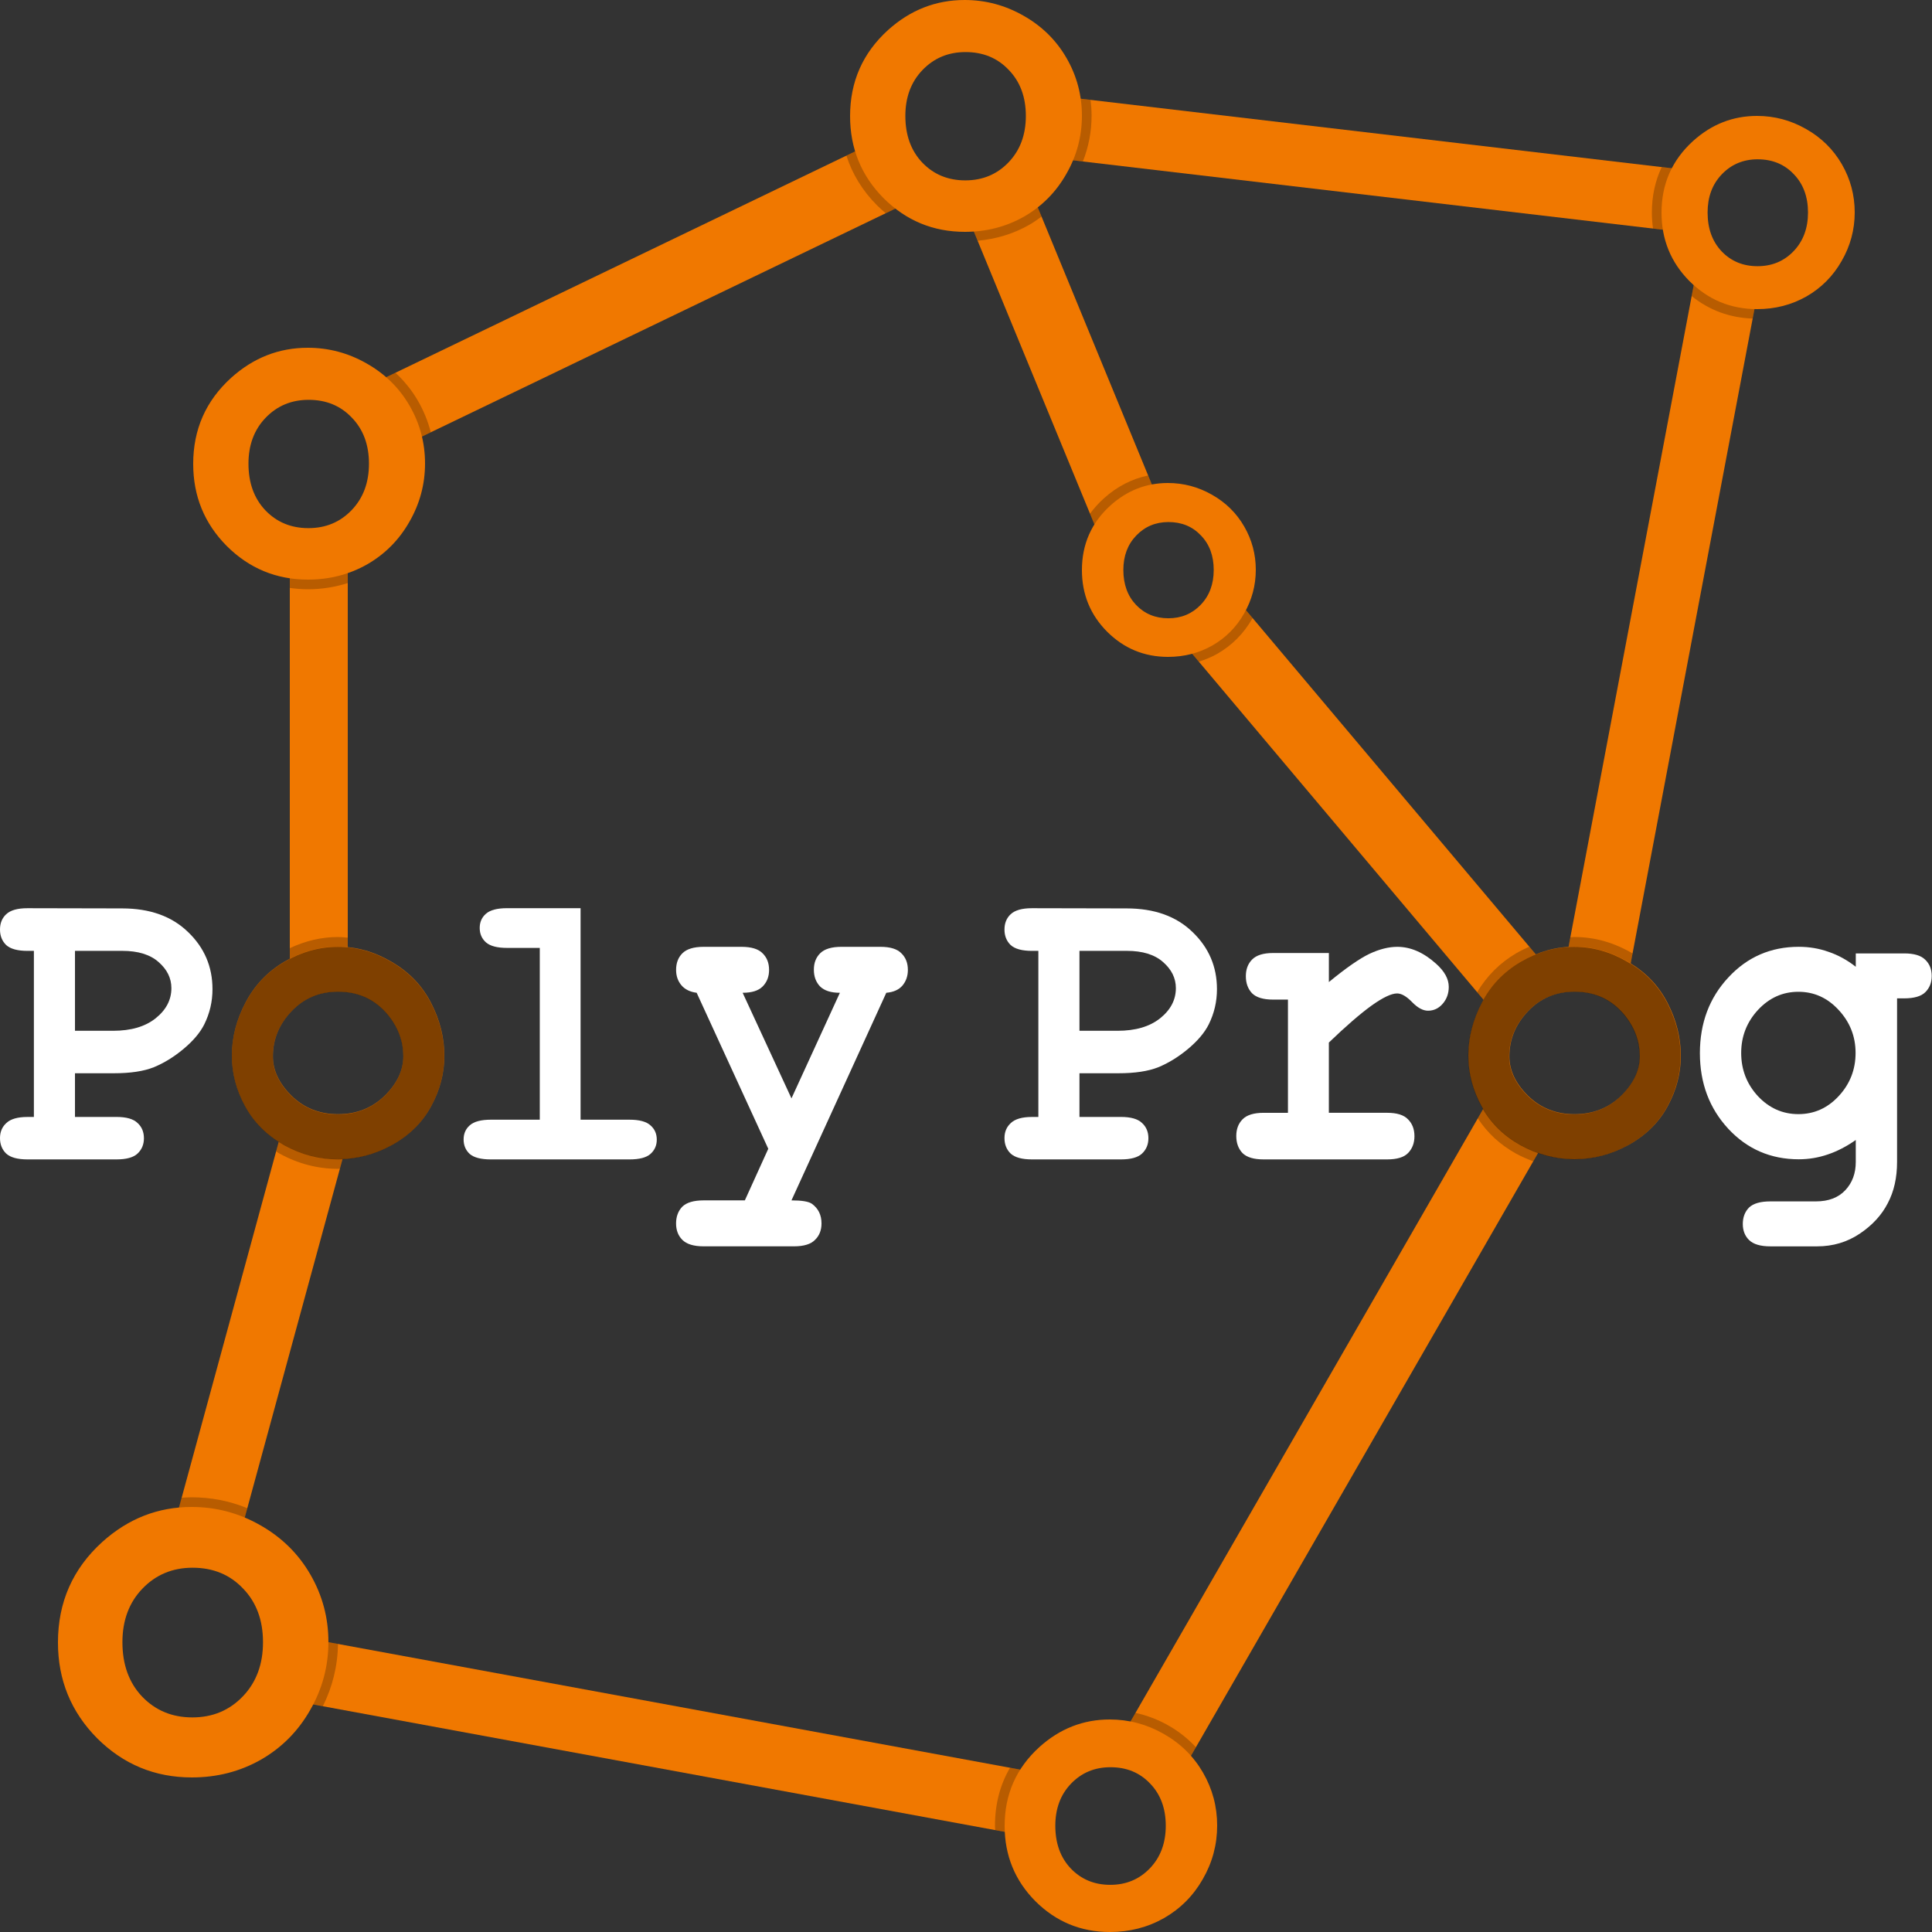 <svg xmlns:rdf="http://www.w3.org/1999/02/22-rdf-syntax-ns#" xmlns="http://www.w3.org/2000/svg" height="100" width="100" version="1.0" xmlns:cc="http://creativecommons.org/ns#" xmlns:xlink="http://www.w3.org/1999/xlink" xmlns:dc="http://purl.org/dc/elements/1.1/">
 <rect width="100%" height="100%" fill="#333333" stroke="none"/>
 <defs>
  <linearGradient id="i" y2="12.089" gradientUnits="userSpaceOnUse" x2="46.037" y1="24.17" x1="24.616">
   <stop stop-color="#ace5bf" offset="0"/>
   <stop stop-color="#ffa000" offset="1"/>
  </linearGradient>
  <linearGradient id="h" y2="13.277" gradientUnits="userSpaceOnUse" x2="82.979" y1="10.471" x1="55.304">
   <stop stop-color="#ffa000" offset="0"/>
   <stop stop-color="#6bd08d" offset="1"/>
  </linearGradient>
  <linearGradient id="g" y2="27.388" gradientUnits="userSpaceOnUse" x2="56.507" y1="14.057" x1="51.779">
   <stop stop-color="#ffa000" offset="0"/>
   <stop stop-color="#97deaf" offset="1"/>
  </linearGradient>
  <linearGradient id="f" y2="17.14" gradientUnits="userSpaceOnUse" x2="87.549" y1="51.042" x1="81.901">
   <stop stop-color="#ffa000" offset="0"/>
   <stop stop-color="#6bd08d" offset="1"/>
  </linearGradient>
  <linearGradient id="e" y2="51.607" gradientUnits="userSpaceOnUse" x2="76.287" y1="37.166" x1="62.508">
   <stop stop-color="#97deaf" offset="0"/>
   <stop stop-color="#ffa000" offset="1"/>
  </linearGradient>
  <linearGradient id="d" y2="60.848" gradientUnits="userSpaceOnUse" x2="77.035" y1="82.587" x1="56.924">
   <stop stop-color="#7fd79c" offset="0"/>
   <stop stop-color="#ffa000" offset="1"/>
  </linearGradient>
  <linearGradient id="c" y2="85.09" gradientUnits="userSpaceOnUse" x2="49.435" y1="81.119" x1="18.29">
   <stop stop-color="#ffa000" offset="0"/>
   <stop stop-color="#7fd79c" offset="1"/>
  </linearGradient>
  <linearGradient id="b" y2="61.746" gradientUnits="userSpaceOnUse" x2="17.756" y1="73.106" x1="12.958">
   <stop stop-color="#ffa000" offset="0"/>
   <stop stop-color="#50c878" offset="1"/>
  </linearGradient>
  <linearGradient id="a" y2="50.958" gradientUnits="userSpaceOnUse" x2="20" gradientTransform="matrix(1 0 0 1.003 0 -.074)" y1="32.65" x1="20">
   <stop stop-color="#ace5bf" offset="0"/>
   <stop stop-color="#50c878" offset="1"/>
  </linearGradient>
 </defs>
 <g display="none">
  <g fill-rule="evenodd">
   <path style="color:#000000;text-indent:0;block-progression:tb;text-decoration-line:none;text-transform:none" d="m49.781 8.5a1.5 1.5 0 0 0 -0.5 0.188l-30 16.812a1.5 1.5 0 1 0 1.438 2.594l30-16.781a1.5 1.5 0 0 0 -0.937 -2.813z" display="inline" fill="url(#i)"/>
   <path style="color:#000000;text-indent:0;block-progression:tb;text-decoration-line:none;text-transform:none" d="m19.812 25.156a1.5 1.504 0 0 0 -1.312 1.505v25.23c0.484-0.136 0.961-0.219 1.469-0.219 0.521 0 1.031 0.102 1.531 0.251v-25.261a1.5 1.504 0 0 0 -1.688 -1.504z" display="inline" fill="url(#a)"/>
   <path style="color:#000000;text-indent:0;block-progression:tb;text-decoration-line:none;text-transform:none" d="m49.844 8.5a1.5 1.5 0 0 0 0 3l37.344 3.844a1.5 1.5 0 1 0 0.312 -2.969l-37.344-3.875a1.5 1.5 0 0 0 -0.312 0z" display="inline" fill="url(#h)"/>
   <path style="color:#000000;text-indent:0;block-progression:tb;text-decoration-line:none;text-transform:none" d="m58.125 31.281a1.5 1.5 0 0 0 -0.938 2.562l19.156 20.062c0.405-0.578 0.927-1.052 1.594-1.406 0.292-0.154 0.574-0.279 0.875-0.375l-19.469-20.375a1.5 1.5 0 0 0 -1.219 -0.469z" display="inline" fill="url(#e)"/>
   <path style="color:#000000;text-indent:0;block-progression:tb;text-decoration-line:none;text-transform:none" d="m76.656 59.188-23.625 25.375a1.503 1.503 0 1 0 2.188 2.062l24.094-25.907c-0.428-0.106-0.838-0.265-1.25-0.469-0.558-0.281-1.027-0.646-1.406-1.062z" display="inline" fill="url(#d)"/>
   <path style="color:#000000;text-indent:0;block-progression:tb;text-decoration-line:none;text-transform:none" d="m9.875 78.5a1.5 1.5 0 1 0 -0.062 3l44.125 5.594a1.5 1.5 0 1 0 0.374 -2.969l-44.124-5.625a1.5 1.5 0 0 0 -0.312 0z" display="inline" fill="url(#c)"/>
   <path style="color:#000000;text-indent:0;block-progression:tb;text-decoration-line:none;text-transform:none" d="m16.875 60.156-8.25 19.25a1.5 1.5 0 1 0 2.75 1.188l8.375-19.532c-0.828-0.035-1.611-0.242-2.375-0.625-0.174-0.089-0.344-0.18-0.5-0.281z" display="inline" fill="url(#b)"/>
   <path style="color:#000000;text-indent:0;block-progression:tb;text-decoration-line:none;text-transform:none" d="m50.031 8.469a1.5 1.5 0 0 0 -1.438 2.062l8.937 23.219a1.509 1.509 0 1 0 2.812 -1.094l-8.938-23.188a1.5 1.5 0 0 0 -1.375 -1z" display="inline" fill="url(#g)"/>
   <path style="color:#000000;text-indent:0;block-progression:tb;text-decoration-line:none;text-transform:none" d="m87.844 13a1.5 1.5 0 0 0 -1.25 1.281l-6.532 37.594c0.154-0.013 0.313-0.031 0.469-0.031 0.855 0 1.678 0.212 2.469 0.625l6.531-37.688a1.5 1.5 0 0 0 -1.531 -1.781 1.5 1.5 0 0 0 -0.156 0z" display="inline" fill="url(#f)"/>
  </g>
  <g>
   <path d="m19.6 22.034c-0.912 0-1.785 0.21-2.625 0.656-0.833 0.446-1.46 1.063-1.906 1.844-0.446 0.774-0.688 1.568-0.688 2.375-0 0.794 0.217 1.553 0.656 2.281 0.44 0.728 1.098 1.292 1.938 1.719 0.84 0.42 1.706 0.656 2.625 0.656 0.925 0 1.81-0.23 2.656-0.656 0.853-0.433 1.511-0.997 1.938-1.719 0.433-0.728 0.625-1.476 0.625-2.25-0-0.814-0.192-1.607-0.625-2.375-0.433-0.774-1.085-1.391-1.938-1.844-0.846-0.458-1.737-0.687-2.656-0.687z" display="inline" stroke="#ace5bf" stroke-width="1px" fill="#ace5bf"/>
   <path d="m58.4 28.168c-0.912 0-1.785 0.21-2.625 0.656-0.833 0.446-1.46 1.063-1.906 1.844-0.446 0.774-0.688 1.568-0.688 2.375-0 0.794 0.217 1.553 0.656 2.281 0.44 0.728 1.098 1.292 1.938 1.719 0.84 0.42 1.706 0.656 2.625 0.656 0.925 0 1.81-0.23 2.656-0.656 0.853-0.433 1.511-0.997 1.938-1.719 0.433-0.728 0.625-1.476 0.625-2.25-0-0.814-0.192-1.607-0.625-2.375-0.433-0.774-1.085-1.391-1.938-1.844-0.846-0.459-1.738-0.687-2.656-0.688z" display="inline" stroke="#97deaf" stroke-width="1px" fill="#97deaf"/>
   <path d="m87.467 10.164c-0.584 0-1.143 0.134-1.68 0.418-0.533 0.284-0.934 0.677-1.22 1.175-0.286 0.493-0.44 0.999-0.44 1.513-0 0.506 0.139 0.989 0.42 1.453 0.281 0.464 0.703 0.823 1.24 1.095 0.537 0.268 1.092 0.418 1.68 0.418 0.592 0 1.158-0.146 1.7-0.418 0.546-0.276 0.967-0.635 1.24-1.095 0.277-0.464 0.4-0.94 0.4-1.433-0-0.518-0.123-1.024-0.4-1.513-0.277-0.493-0.694-0.886-1.24-1.175-0.542-0.293-1.112-0.438-1.7-0.438z" display="inline" stroke="#6bd08d" stroke-width="1px" fill="#6bd08d"/>
   <g stroke-width="1px">
    <path d="m53.867 82.441c-0.632 0-1.238 0.145-1.82 0.453-0.578 0.308-1.012 0.734-1.322 1.274-0.309 0.535-0.477 1.083-0.477 1.641-0 0.548 0.15 1.073 0.455 1.576 0.305 0.503 0.761 0.893 1.343 1.187 0.582 0.29 1.183 0.453 1.82 0.453 0.642 0 1.255-0.159 1.842-0.453 0.591-0.299 1.048-0.689 1.343-1.187 0.3-0.503 0.433-1.02 0.433-1.554-0-0.562-0.133-1.11-0.433-1.641-0.3-0.535-0.752-0.961-1.343-1.274-0.587-0.317-1.205-0.475-1.842-0.475z" display="inline" stroke="#7fd79c" fill="#7fd79c"/>
    <path d="m10 73.403c-1.285 0-2.515 0.297-3.698 0.927-1.174 0.63-2.057 1.501-2.686 2.604-0.629 1.093-0.969 2.214-0.969 3.354-0 1.121 0.305 2.193 0.925 3.221s1.546 1.825 2.729 2.427c1.183 0.594 2.404 0.927 3.698 0.927 1.303 0 2.55-0.324 3.742-0.927 1.202-0.612 2.129-1.408 2.729-2.427 0.61-1.028 0.88-2.084 0.88-3.177-0-1.149-0.27-2.27-0.88-3.354-0.61-1.093-1.528-1.964-2.73-2.604-1.192-0.648-2.448-0.971-3.742-0.971z" display="inline" stroke="#ffa000" fill="#ffa000"/>
    <path d="m50.133 5.427c-0.749 0-1.466 0.172-2.155 0.538-0.684 0.366-1.199 0.871-1.565 1.511-0.366 0.635-0.565 1.285-0.565 1.947-0 0.651 0.178 1.273 0.539 1.87 0.361 0.597 0.901 1.059 1.591 1.409 0.69 0.344 1.401 0.538 2.155 0.538 0.76 0 1.486-0.188 2.181-0.538 0.7-0.355 1.241-0.817 1.591-1.409 0.356-0.597 0.513-1.21 0.513-1.844 0.001-0.667-0.157-1.317-0.512-1.947-0.356-0.635-0.891-1.14-1.591-1.511-0.696-0.376-1.427-0.564-2.182-0.564z" display="inline" stroke="#ffa000" fill="#ffa000"/>
   </g>
  </g>
  <path d="m6.704 56.7v2.08h2.041c0.486 0 0.832 0.095 1.035 0.286 0.21 0.184 0.316 0.427 0.316 0.73-0 0.296-0.105 0.539-0.316 0.73-0.204 0.184-0.549 0.276-1.035 0.276h-4.378c-0.486 0-0.835-0.092-1.045-0.276-0.204-0.191-0.306-0.437-0.306-0.74 0-0.296 0.105-0.536 0.316-0.72 0.21-0.191 0.555-0.286 1.035-0.286h0.316v-7.908h-0.316c-0.486 0-0.835-0.092-1.045-0.276-0.204-0.191-0.306-0.437-0.306-0.74 0-0.302 0.102-0.546 0.306-0.73 0.21-0.191 0.559-0.286 1.045-0.286l4.654 0.01c1.367 0 2.449 0.375 3.244 1.124 0.802 0.743 1.203 1.65 1.203 2.721-0 0.592-0.135 1.15-0.404 1.676-0.204 0.394-0.546 0.786-1.026 1.173-0.473 0.381-0.96 0.671-1.459 0.868-0.493 0.191-1.147 0.286-1.962 0.286h-1.913m0-2.021h1.873c0.881 0 1.578-0.197 2.09-0.592 0.519-0.401 0.779-0.881 0.779-1.44-0-0.473-0.21-0.887-0.631-1.242-0.415-0.355-1.01-0.533-1.785-0.533h-2.327v3.806" display="inline"/>
  <path d="m25.231 56.493c-0 0.776-0.217 1.528-0.651 2.258-0.427 0.723-1.068 1.302-1.923 1.735-0.848 0.427-1.735 0.641-2.662 0.641-0.92 0-1.801-0.21-2.643-0.631-0.841-0.427-1.482-1.006-1.923-1.735-0.44-0.73-0.661-1.492-0.661-2.288 0-0.809 0.224-1.601 0.671-2.376 0.447-0.782 1.088-1.397 1.923-1.844 0.841-0.447 1.719-0.67 2.633-0.671 0.92 0 1.804 0.23 2.652 0.69 0.855 0.454 1.499 1.068 1.933 1.844 0.434 0.769 0.651 1.561 0.651 2.376m-2.021 0.01c-0-0.651-0.233-1.249-0.7-1.795-0.638-0.736-1.476-1.104-2.514-1.104-0.914 0-1.676 0.293-2.288 0.878-0.611 0.585-0.917 1.262-0.917 2.031-0 0.631 0.309 1.223 0.927 1.775 0.618 0.546 1.377 0.818 2.278 0.818 0.907 0 1.67-0.273 2.288-0.818 0.618-0.552 0.927-1.147 0.927-1.785" display="inline" fill="#50c878"/>
  <g>
   <path d="m33.1 48.013v10.768h2.426c0.486 0 0.832 0.095 1.035 0.286 0.21 0.184 0.316 0.427 0.316 0.73-0 0.296-0.105 0.539-0.316 0.73-0.204 0.184-0.549 0.276-1.035 0.276h-6.873c-0.486 0-0.835-0.092-1.045-0.276-0.204-0.191-0.306-0.437-0.306-0.74 0-0.296 0.102-0.536 0.306-0.72 0.21-0.191 0.559-0.286 1.045-0.286h2.426v-8.746h-1.627c-0.48 0-0.825-0.092-1.035-0.276-0.21-0.191-0.316-0.437-0.316-0.74 0-0.296 0.102-0.536 0.306-0.72 0.21-0.191 0.559-0.286 1.045-0.286h3.648" display="inline"/>
   <path d="m43.069 60.733-3.5-6.863c-0.329-0.039-0.578-0.151-0.749-0.335-0.171-0.184-0.256-0.408-0.256-0.671 0-0.302 0.102-0.546 0.306-0.73 0.21-0.191 0.559-0.286 1.045-0.286h1.844c0.486 0 0.832 0.095 1.035 0.286 0.21 0.184 0.316 0.427 0.316 0.73 0 0.296-0.105 0.539-0.316 0.73-0.204 0.184-0.529 0.276-0.976 0.276l2.386 4.644 2.366-4.644c-0.434 0-0.756-0.092-0.966-0.276-0.204-0.191-0.306-0.437-0.306-0.74-0-0.296 0.102-0.536 0.306-0.72 0.21-0.191 0.559-0.286 1.045-0.286h1.903c0.48 0 0.822 0.095 1.026 0.286 0.21 0.184 0.316 0.427 0.316 0.73-0 0.27-0.089 0.5-0.266 0.69-0.177 0.184-0.44 0.289-0.789 0.316l-4.634 9.131c0.506-0 0.838 0.049 0.996 0.148 0.316 0.204 0.473 0.493 0.473 0.868-0 0.296-0.105 0.536-0.316 0.72-0.204 0.191-0.549 0.286-1.035 0.286h-4.408c-0.486-0-0.835-0.095-1.045-0.286-0.204-0.184-0.306-0.424-0.306-0.72 0-0.302 0.102-0.549 0.306-0.74 0.21-0.184 0.559-0.276 1.045-0.276h2.011l1.144-2.268" display="inline"/>
   <path d="m55.138 56.7v2.08h2.041c0.486 0 0.832 0.095 1.035 0.286 0.21 0.184 0.316 0.427 0.316 0.73-0 0.296-0.105 0.539-0.316 0.73-0.204 0.184-0.549 0.276-1.035 0.276h-4.378c-0.486 0-0.835-0.092-1.045-0.276-0.204-0.191-0.306-0.437-0.306-0.74 0-0.296 0.105-0.536 0.316-0.72 0.21-0.191 0.555-0.286 1.035-0.286h0.316v-7.908h-0.316c-0.486 0-0.835-0.092-1.045-0.276-0.204-0.191-0.306-0.437-0.306-0.74 0-0.302 0.102-0.546 0.306-0.73 0.21-0.191 0.559-0.286 1.045-0.286l4.654 0.01c1.367 0 2.449 0.375 3.244 1.124 0.802 0.743 1.203 1.65 1.203 2.721-0 0.592-0.135 1.15-0.404 1.676-0.204 0.394-0.546 0.786-1.026 1.173-0.473 0.381-0.96 0.671-1.459 0.868-0.493 0.191-1.147 0.286-1.962 0.286h-1.913m0-2.021h1.873c0.881 0 1.578-0.197 2.09-0.592 0.519-0.401 0.779-0.881 0.779-1.44-0-0.473-0.21-0.887-0.631-1.242-0.414-0.355-1.009-0.532-1.785-0.532h-2.327v3.806" display="inline"/>
   <path d="m67.996 51.849v1.262c0.848-0.611 1.515-1.019 2.002-1.223 0.493-0.204 0.953-0.306 1.381-0.306 0.657 0 1.295 0.243 1.913 0.73 0.421 0.329 0.631 0.664 0.631 1.006-0 0.289-0.102 0.536-0.306 0.74-0.197 0.197-0.437 0.296-0.72 0.296-0.25 0-0.513-0.125-0.789-0.375-0.276-0.25-0.523-0.375-0.74-0.375-0.283 0-0.707 0.177-1.272 0.532-0.559 0.355-1.259 0.887-2.1 1.597v3.047h2.879c0.486 0 0.832 0.095 1.035 0.286 0.21 0.184 0.316 0.427 0.316 0.73-0 0.296-0.105 0.539-0.316 0.73-0.204 0.184-0.549 0.276-1.035 0.276h-6.104c-0.486 0-0.835-0.092-1.045-0.276-0.204-0.191-0.306-0.437-0.306-0.74 0-0.296 0.102-0.536 0.306-0.72 0.21-0.191 0.559-0.286 1.045-0.286h1.203v-4.91h-0.73c-0.486 0-0.835-0.092-1.045-0.276-0.204-0.191-0.306-0.437-0.306-0.74 0-0.296 0.102-0.536 0.306-0.72 0.21-0.191 0.559-0.286 1.045-0.286h2.751" display="inline"/>
  </g>
  <path d="m85.774 56.493c-0 0.776-0.217 1.528-0.651 2.258-0.427 0.723-1.068 1.302-1.923 1.735-0.848 0.427-1.735 0.641-2.662 0.641-0.92 0-1.801-0.21-2.643-0.631-0.841-0.427-1.482-1.006-1.923-1.735-0.44-0.73-0.661-1.492-0.661-2.288 0-0.809 0.224-1.601 0.67-2.376 0.447-0.782 1.088-1.397 1.923-1.844 0.841-0.447 1.719-0.67 2.633-0.671 0.92 0 1.804 0.23 2.652 0.69 0.855 0.454 1.499 1.068 1.933 1.844 0.434 0.769 0.651 1.561 0.651 2.376m-2.021 0.01c-0-0.651-0.233-1.249-0.7-1.795-0.638-0.736-1.476-1.104-2.514-1.104-0.914 0-1.676 0.293-2.288 0.878-0.611 0.585-0.917 1.262-0.917 2.031 0 0.631 0.309 1.223 0.927 1.775 0.618 0.546 1.377 0.818 2.278 0.818 0.907 0 1.67-0.273 2.288-0.818 0.618-0.552 0.927-1.147 0.927-1.785" display="inline" fill="#ffa000"/>
  <path d="m94.856 52.45v-0.601h2.366c0.486 0 0.832 0.095 1.035 0.286 0.21 0.184 0.316 0.427 0.316 0.73-0 0.296-0.105 0.539-0.316 0.73-0.204 0.184-0.549 0.276-1.035 0.276h-0.345v7.356c-0 0.71-0.151 1.328-0.454 1.854-0.296 0.532-0.753 0.989-1.371 1.371-0.618 0.381-1.315 0.572-2.09 0.572h-2.288c-0.486-0-0.835-0.095-1.045-0.286-0.204-0.184-0.306-0.424-0.306-0.72 0-0.302 0.102-0.549 0.306-0.74 0.21-0.184 0.559-0.276 1.045-0.276h2.228c0.618-0 1.098-0.168 1.44-0.503 0.342-0.335 0.513-0.759 0.513-1.272v-0.986c-0.447 0.289-0.904 0.506-1.371 0.651-0.46 0.145-0.933 0.217-1.42 0.217-1.374 0-2.524-0.457-3.451-1.371-0.927-0.92-1.39-2.054-1.39-3.402 0-1.354 0.463-2.488 1.39-3.402 0.927-0.92 2.077-1.38 3.451-1.381 0.513 0 0.999 0.076 1.459 0.227 0.467 0.145 0.91 0.368 1.331 0.671m-0.01 3.875c-0-0.743-0.276-1.387-0.828-1.933-0.546-0.546-1.203-0.818-1.972-0.818-0.769 0-1.43 0.273-1.982 0.818-0.546 0.546-0.818 1.19-0.818 1.933 0 0.749 0.273 1.397 0.818 1.942 0.552 0.539 1.213 0.809 1.982 0.809 0.769 0 1.427-0.27 1.972-0.809 0.552-0.546 0.828-1.193 0.828-1.942" display="inline"/>
 </g>
 <g>
  <path d="m55 5-2 3 34 4 2-3-34-4zm-9 2-27 13 2 3 27-13-2-3zm7 2-3 2 7 17 3-2-7-17zm35 4-7 37 3 2 7-37-3-2zm-70 14-3 2v23l3-2v-23zm46 4-3 2 16 19 3-2-16-19zm-49 26-6 22 3 2 6-22-3-2zm62 0-19 33 3 2 19-33-3-2zm-60 28-2 3 38 7 2-3-38-7z" fill="#f07800"/>
  <path d="m55 5-2 3 3.049 0.359c0.295-0.753 0.451-1.542 0.451-2.371 0-0.278-0.02-0.55-0.053-0.818l-1.447-0.17zm-9 2-2.189 1.055c0.302 0.948 0.821 1.802 1.57 2.559 0.151 0.151 0.306 0.291 0.465 0.424l2.155-1.037-2-3zm40.01 1.648c-0.336 0.712-0.51 1.498-0.51 2.362 0 0.282 0.024 0.554 0.061 0.82l1.439 0.17 1.229-1.844c0.105-0.445 0.3-0.838 0.583-1.177l-2.802-0.33zm-33.01 0.352l-3 2 0.602 1.461c0.95-0.086 1.835-0.351 2.65-0.812 0.232-0.133 0.449-0.281 0.658-0.438l-0.911-2.211zm35 4-0.439 2.324c0.91 0.735 1.964 1.122 3.158 1.166l0.281-1.49-3-2zm-67.533 6.293-1.467 0.707l2 3 1.297-0.625c-0.144-0.563-0.362-1.105-0.662-1.625-0.318-0.551-0.712-1.033-1.168-1.457zm38.961 5.318c-0.836 0.174-1.601 0.562-2.289 1.182-0.275 0.249-0.515 0.514-0.721 0.795l0.582 1.412 3-2-0.572-1.389zm-41.428 2.389l-3 2v1.432c0.305 0.041 0.616 0.068 0.938 0.068 0.726 0 1.41-0.115 2.062-0.32v-3.18zm46 4-3 2 1.051 1.248c0.328-0.104 0.648-0.232 0.951-0.404 0.771-0.443 1.378-1.055 1.822-1.836 0.003-0.006 0.006-0.012 0.01-0.018l-0.834-0.99zm-46.506 17.5c-0.86 0-1.69 0.2-2.494 0.578v2.922l0.168-0.113c0.226-0.192 0.466-0.355 0.723-0.48l2.109-1.407v-1.465c-0.168-0.015-0.335-0.035-0.506-0.035zm64 0c-0.072 0-0.142 0.011-0.213 0.014l-0.281 1.486 2.055 1.371c0.3 0.138 0.576 0.326 0.832 0.553l0.113 0.076 0.502-2.65c-0.962-0.565-1.965-0.85-3.008-0.85zm-2.336 0.5c-0.23 0.101-0.459 0.213-0.684 0.344-0.852 0.5-1.518 1.178-2.018 2.012l0.543 0.645 3-2-0.842-1zm-2.158 8-0.51 0.885c0.49 0.746 1.141 1.359 1.973 1.822 0.295 0.161 0.595 0.29 0.898 0.402l0.639-1.11-3-2zm-62.006 0.021-0.703 2.576c0.059 0.035 0.111 0.076 0.172 0.109 0.965 0.529 1.976 0.793 3.031 0.793 0.033 0 0.065-0.005 0.098-0.006l0.408-1.493-1.998-1.332c-0.366-0.153-0.701-0.371-1.008-0.647zm-5.08 20.479c-0.173 0-0.342 0.012-0.512 0.023l-0.402 1.477 3 2 0.801-2.936c-0.916-0.376-1.878-0.564-2.887-0.564zm7.086 7.5l-2 3 1.711 0.314c0.5-1.012 0.768-2.085 0.783-3.223l-0.494-0.091zm41.773 3.658-0.773 1.342l3 2 0.9-1.565c-0.409-0.437-0.881-0.818-1.429-1.127-0.543-0.309-1.111-0.519-1.698-0.651zm-6.494 2.84c-0.519 0.887-0.779 1.89-0.779 3.012 0 0.073 0.008 0.143 0.01 0.215l1.49 0.275 2-3-2.721-0.502z" fill-opacity=".235"/>
  <path d="m49.932 0c-1.494 0-2.815 0.518-3.965 1.553-1.311 1.189-1.967 2.674-1.967 4.457 0 1.664 0.577 3.08 1.734 4.248 1.164 1.161 2.567 1.742 4.207 1.742 1.115 0 2.135-0.263 3.061-0.787 0.925-0.532 1.655-1.266 2.187-2.203 0.54-0.937 0.811-1.943 0.811-3.02 0-1.07-0.266-2.067-0.799-2.99s-1.277-1.653-2.23-2.191c-0.947-0.538-1.96-0.809-3.039-0.809zm0.043 2.695c0.911 0 1.656 0.308 2.238 0.924 0.589 0.608 0.885 1.402 0.885 2.381s-0.299 1.78-0.895 2.402c-0.596 0.622-1.343 0.934-2.24 0.934-0.898 0-1.64-0.308-2.229-0.924-0.582-0.615-0.873-1.419-0.873-2.412 0-0.965 0.294-1.756 0.883-2.371 0.596-0.622 1.34-0.934 2.231-0.934zm40.968 3.305c-1.244 0-2.346 0.43-3.304 1.293-1.093 0.991-1.639 2.229-1.639 3.715 0 1.387 0.481 2.568 1.445 3.541 0.97 0.967 2.139 1.451 3.506 1.451 0.929 0 1.78-0.219 2.551-0.656 0.771-0.443 1.378-1.055 1.822-1.836 0.45-0.781 0.676-1.618 0.676-2.516 0-0.891-0.222-1.723-0.666-2.492s-1.063-1.377-1.857-1.826c-0.789-0.449-1.634-0.674-2.534-0.674zm0.036 2.246c0.759 0 1.382 0.257 1.867 0.769 0.49 0.507 0.736 1.168 0.736 1.984s-0.249 1.483-0.746 2.002-1.119 0.777-1.867 0.777-1.367-0.256-1.858-0.769c-0.485-0.513-0.726-1.182-0.726-2.01 0-0.804 0.243-1.462 0.734-1.975 0.497-0.519 1.117-0.779 1.86-0.779zm-75.047 9.754c-1.494 0-2.815 0.518-3.965 1.553-1.311 1.189-1.967 2.674-1.967 4.457 0 1.664 0.577 3.08 1.734 4.248 1.164 1.161 2.567 1.742 4.207 1.742 1.115 0 2.135-0.263 3.061-0.787 0.925-0.532 1.655-1.266 2.187-2.203 0.54-0.937 0.811-1.943 0.811-3.02 0-1.07-0.266-2.067-0.799-2.99s-1.277-1.653-2.23-2.191c-0.947-0.539-1.96-0.809-3.039-0.809zm0.043 2.695c0.911 0 1.656 0.309 2.238 0.924 0.589 0.609 0.885 1.402 0.885 2.381s-0.299 1.78-0.895 2.402c-0.596 0.623-1.343 0.934-2.24 0.934-0.898 0-1.64-0.309-2.229-0.924-0.582-0.615-0.873-1.419-0.873-2.412 0-0.965 0.294-1.756 0.883-2.371 0.596-0.622 1.34-0.934 2.231-0.934zm44.474 4.305c-1.12 0-2.112 0.388-2.974 1.164-0.984 0.892-1.475 2.006-1.475 3.344 0 1.248 0.433 2.309 1.301 3.185 0.873 0.871 1.926 1.307 3.156 1.307 0.836 0 1.601-0.196 2.295-0.59 0.694-0.398 1.241-0.949 1.641-1.652 0.404-0.703 0.607-1.458 0.607-2.266 0-0.802-0.2-1.55-0.6-2.242-0.399-0.692-0.956-1.241-1.671-1.645-0.71-0.403-1.47-0.605-2.28-0.605zm0.031 2.021c0.684 0 1.244 0.232 1.68 0.694 0.442 0.456 0.662 1.051 0.662 1.785s-0.223 1.334-0.67 1.801-1.006 0.701-1.679 0.701-1.231-0.232-1.672-0.693c-0.437-0.462-0.656-1.064-0.656-1.809 0-0.724 0.222-1.316 0.664-1.777 0.447-0.467 1.004-0.702 1.671-0.702zm-42.986 21.979c-0.961 0-1.883 0.258-2.767 0.773-0.878 0.516-1.552 1.224-2.022 2.125-0.47 0.894-0.705 1.807-0.705 2.739 0 0.916 0.232 1.796 0.695 2.636 0.463 0.841 1.137 1.508 2.022 2 0.884 0.485 1.81 0.727 2.777 0.727 0.975 0 1.909-0.246 2.801-0.738 0.898-0.5 1.572-1.167 2.021-2 0.457-0.841 0.684-1.71 0.684-2.604 0-0.939-0.227-1.852-0.684-2.738-0.456-0.894-1.134-1.602-2.033-2.125-0.891-0.53-1.821-0.795-2.789-0.795zm64 0c-0.961 0-1.883 0.258-2.767 0.773-0.878 0.516-1.552 1.224-2.022 2.125-0.47 0.894-0.705 1.807-0.705 2.739 0 0.916 0.232 1.796 0.695 2.636 0.463 0.841 1.137 1.508 2.022 2 0.884 0.485 1.81 0.727 2.777 0.727 0.975 0 1.909-0.246 2.801-0.738 0.898-0.5 1.572-1.167 2.021-2 0.457-0.841 0.684-1.71 0.684-2.604 0-0.939-0.227-1.852-0.684-2.738-0.456-0.894-1.134-1.602-2.033-2.125-0.891-0.53-1.821-0.795-2.789-0.795zm-64 2.33c1.092 0 1.974 0.423 2.645 1.272 0.49 0.628 0.736 1.318 0.736 2.068 0 0.735-0.325 1.42-0.975 2.057-0.649 0.628-1.452 0.943-2.406 0.943-0.947 0-1.745-0.315-2.394-0.943-0.65-0.637-0.975-1.318-0.975-2.045 0-0.887 0.322-1.666 0.965-2.34s1.443-1.012 2.404-1.012zm64 0c1.092 0 1.974 0.423 2.645 1.272 0.49 0.628 0.736 1.318 0.736 2.068 0 0.735-0.325 1.42-0.975 2.057-0.649 0.628-1.452 0.943-2.406 0.943-0.947 0-1.745-0.315-2.394-0.943-0.65-0.637-0.975-1.318-0.975-2.045 0-0.887 0.322-1.666 0.965-2.34s1.443-1.012 2.404-1.012zm-71.574 26.67c-1.742 0-3.284 0.603-4.625 1.811-1.53 1.386-2.295 3.12-2.295 5.201 0 1.941 0.676 3.594 2.025 4.957 1.358 1.354 2.992 2.031 4.906 2.031 1.3 0 2.492-0.306 3.572-0.918 1.08-0.62 1.929-1.477 2.551-2.57 0.63-1.094 0.945-2.267 0.945-3.524 0-1.248-0.31-2.411-0.932-3.488-0.621-1.077-1.489-1.93-2.601-2.559-1.104-0.628-2.287-0.941-3.547-0.941zm0.049 3.145c1.063 0 1.934 0.36 2.613 1.078 0.687 0.709 1.031 1.635 1.031 2.777s-0.347 2.077-1.043 2.803c-0.695 0.726-1.566 1.09-2.613 1.09s-1.914-0.361-2.602-1.079c-0.679-0.717-1.018-1.655-1.018-2.814 0-1.126 0.342-2.048 1.029-2.766 0.695-0.726 1.563-1.089 2.602-1.089zm47.469 7.855c-1.369 0-2.581 0.475-3.635 1.424-1.202 1.09-1.803 2.451-1.803 4.086 0 1.525 0.529 2.824 1.59 3.894 1.067 1.064 2.353 1.596 3.857 1.596 1.022 0 1.957-0.24 2.805-0.721 0.848-0.487 1.517-1.16 2.006-2.019 0.495-0.859 0.742-1.783 0.742-2.77 0-0.981-0.244-1.894-0.732-2.74-0.489-0.846-1.171-1.516-2.045-2.01-0.868-0.493-1.796-0.74-2.785-0.74zm0.039 2.471c0.835 0 1.519 0.281 2.052 0.845 0.54 0.558 0.811 1.287 0.811 2.184s-0.274 1.631-0.82 2.201c-0.547 0.571-1.231 0.858-2.053 0.858-0.823 0-1.505-0.284-2.045-0.848-0.534-0.564-0.799-1.301-0.799-2.211 0-0.885 0.269-1.61 0.809-2.174 0.546-0.57 1.228-0.855 2.045-0.855z" fill="#f07800"/>
  <g transform="scale(.969 1.032)">
   <g fill="#fff">
    <path d="m4.005 53.828v2.192h2.216q0.792 0 1.124 0.301 0.343 0.291 0.343 0.769 0 0.467-0.343 0.769-0.332 0.291-1.124 0.291h-4.754q-0.792 0-1.135-0.291-0.332-0.301-0.332-0.779 0-0.467 0.343-0.758 0.343-0.301 1.124-0.301h0.343v-8.33h-0.343q-0.792 0-1.135-0.291-0.332-0.302-0.332-0.779 0-0.478 0.332-0.769 0.343-0.301 1.135-0.301l5.054 0.01q2.227 0 3.523 1.184 1.306 1.174 1.306 2.867 0 0.935-0.439 1.766-0.332 0.623-1.114 1.236-0.771 0.602-1.585 0.914-0.803 0.301-2.131 0.301h-2.077zm0-2.129h2.034q1.435 0 2.27-0.623 0.846-0.634 0.846-1.516 0-0.748-0.685-1.309-0.675-0.561-1.938-0.561h-2.527v4.009z"/>
    <path d="m31.012 45.55v10.608h2.614q0.786 0 1.116 0.282 0.34 0.272 0.34 0.719 0 0.437-0.34 0.719-0.329 0.272-1.116 0.272h-7.407q-0.786 0-1.126-0.272-0.329-0.282-0.329-0.729 0-0.437 0.329-0.709 0.34-0.282 1.126-0.282h2.614v-8.616h-1.753q-0.776 0-1.116-0.272-0.34-0.282-0.34-0.729 0-0.437 0.329-0.709 0.34-0.282 1.126-0.282h3.932z"/>
    <path d="m41.039 57.619-3.826-7.826q-0.539-0.067-0.819-0.382t-0.28-0.765q0-0.517 0.334-0.832 0.345-0.326 1.142-0.326h2.015q0.797 0 1.131 0.326 0.345 0.315 0.345 0.832 0 0.506-0.345 0.832-0.334 0.315-1.067 0.315l2.608 5.296 2.586-5.296q-0.711 0-1.056-0.315-0.334-0.326-0.334-0.843 0-0.506 0.334-0.821 0.345-0.326 1.142-0.326h2.08q0.787 0 1.121 0.326 0.345 0.315 0.345 0.832 0 0.461-0.291 0.787-0.291 0.315-0.862 0.36l-5.065 10.412q0.83 0 1.088 0.169 0.517 0.349 0.517 0.989 0 0.506-0.345 0.821-0.334 0.326-1.131 0.326h-4.817q-0.797 0-1.142-0.326-0.334-0.315-0.334-0.821 0-0.517 0.334-0.843 0.345-0.315 1.142-0.315h2.198l1.25-2.586z"/>
    <path d="m57.66 53.828v2.192h2.216q0.792 0 1.124 0.301 0.343 0.291 0.343 0.769 0 0.467-0.343 0.769-0.332 0.291-1.124 0.291h-4.754q-0.792 0-1.135-0.291-0.332-0.301-0.332-0.779 0-0.467 0.343-0.758 0.343-0.301 1.124-0.301h0.343v-8.33h-0.343q-0.792 0-1.135-0.291-0.332-0.301-0.332-0.779t0.332-0.769q0.343-0.301 1.135-0.301l5.054 0.01q2.227 0 3.523 1.184 1.306 1.174 1.306 2.867 0 0.935-0.439 1.766-0.332 0.623-1.114 1.236-0.771 0.602-1.585 0.914-0.803 0.301-2.131 0.301h-2.077zm0-2.129h2.034q1.435 0 2.27-0.623 0.846-0.634 0.846-1.516 0-0.748-0.685-1.309-0.675-0.561-1.938-0.561h-2.527v4.009z"/>
    <path d="m70.983 47.796v1.459q1.375-1.06 2.163-1.414 0.799-0.353 1.492-0.353 1.066 0 2.067 0.844 0.682 0.57 0.682 1.163 0 0.502-0.33 0.855-0.32 0.342-0.778 0.342-0.405 0-0.853-0.433-0.448-0.433-0.799-0.433-0.458 0-1.375 0.616-0.906 0.616-2.27 1.847v3.523h3.112q0.789 0 1.119 0.331 0.341 0.319 0.341 0.844 0 0.513-0.341 0.844-0.33 0.319-1.119 0.319h-6.597q-0.789 0-1.13-0.319-0.33-0.331-0.33-0.855 0-0.513 0.33-0.832 0.341-0.331 1.13-0.331h1.3v-5.678h-0.789q-0.789 0-1.13-0.319-0.33-0.331-0.33-0.855 0-0.513 0.33-0.832 0.341-0.331 1.13-0.331h2.973z"/>
   </g>
   <path fill-opacity=".471" d="m23.732 52.973q0 1.3-0.706 2.522-0.695 1.211-2.086 1.938-1.38 0.716-2.888 0.716-1.498 0-2.867-0.705-1.369-0.716-2.086-1.938-0.717-1.222-0.717-2.555 0-1.355 0.727-2.654 0.727-1.311 2.086-2.059 1.369-0.749 2.856-0.749 1.498 0 2.878 0.771 1.391 0.76 2.097 2.059 0.706 1.288 0.706 2.654zm-2.193 0.011q0-1.09-0.76-2.004-1.038-1.234-2.728-1.234-1.487 0-2.482 0.98-0.995 0.98-0.995 2.269 0 1.057 1.006 1.982 1.006 0.914 2.471 0.914 1.476 0 2.482-0.914 1.006-0.925 1.006-1.993z"/>
   <path fill-opacity=".471" d="m89.77 52.973q0 1.3-0.706 2.522-0.695 1.211-2.086 1.938-1.38 0.716-2.888 0.716-1.498 0-2.867-0.705-1.369-0.716-2.086-1.938-0.717-1.222-0.717-2.555 0-1.355 0.727-2.654 0.727-1.311 2.086-2.059 1.369-0.749 2.856-0.749 1.498 0 2.878 0.771 1.391 0.76 2.097 2.059 0.706 1.288 0.706 2.654zm-2.193 0.011q0-1.09-0.76-2.004-1.038-1.234-2.728-1.234-1.487 0-2.482 0.98-0.995 0.98-0.995 2.269 0 1.057 1.006 1.982 1.006 0.914 2.471 0.914 1.476 0 2.482-0.914 1.006-0.925 1.006-1.993z"/>
   <path fill="#fff" d="m99.128 48.489v-0.671h2.582q0.796 0 1.13 0.319 0.344 0.308 0.344 0.814 0 0.495-0.344 0.814-0.333 0.308-1.13 0.308h-0.377v8.204q0 1.188-0.495 2.067-0.484 0.891-1.495 1.529-1.011 0.638-2.281 0.638h-2.496q-0.796 0-1.14-0.319-0.333-0.308-0.333-0.803 0-0.506 0.333-0.825 0.344-0.308 1.14-0.308h2.431q1.011 0 1.571-0.561t0.559-1.419v-1.1q-0.732 0.484-1.495 0.726-0.753 0.242-1.549 0.242-2.248 0-3.765-1.529-1.517-1.54-1.517-3.794 0-2.265 1.517-3.794 1.517-1.54 3.765-1.54 0.839 0 1.592 0.253 0.764 0.242 1.452 0.748zm-0.011 4.322q0-1.243-0.904-2.155-0.893-0.913-2.151-0.913t-2.162 0.913q-0.893 0.913-0.893 2.155 0 1.254 0.893 2.166 0.904 0.902 2.162 0.902 1.259 0 2.151-0.902 0.904-0.913 0.904-2.166z"/>
  </g>
 </g>
</svg>
